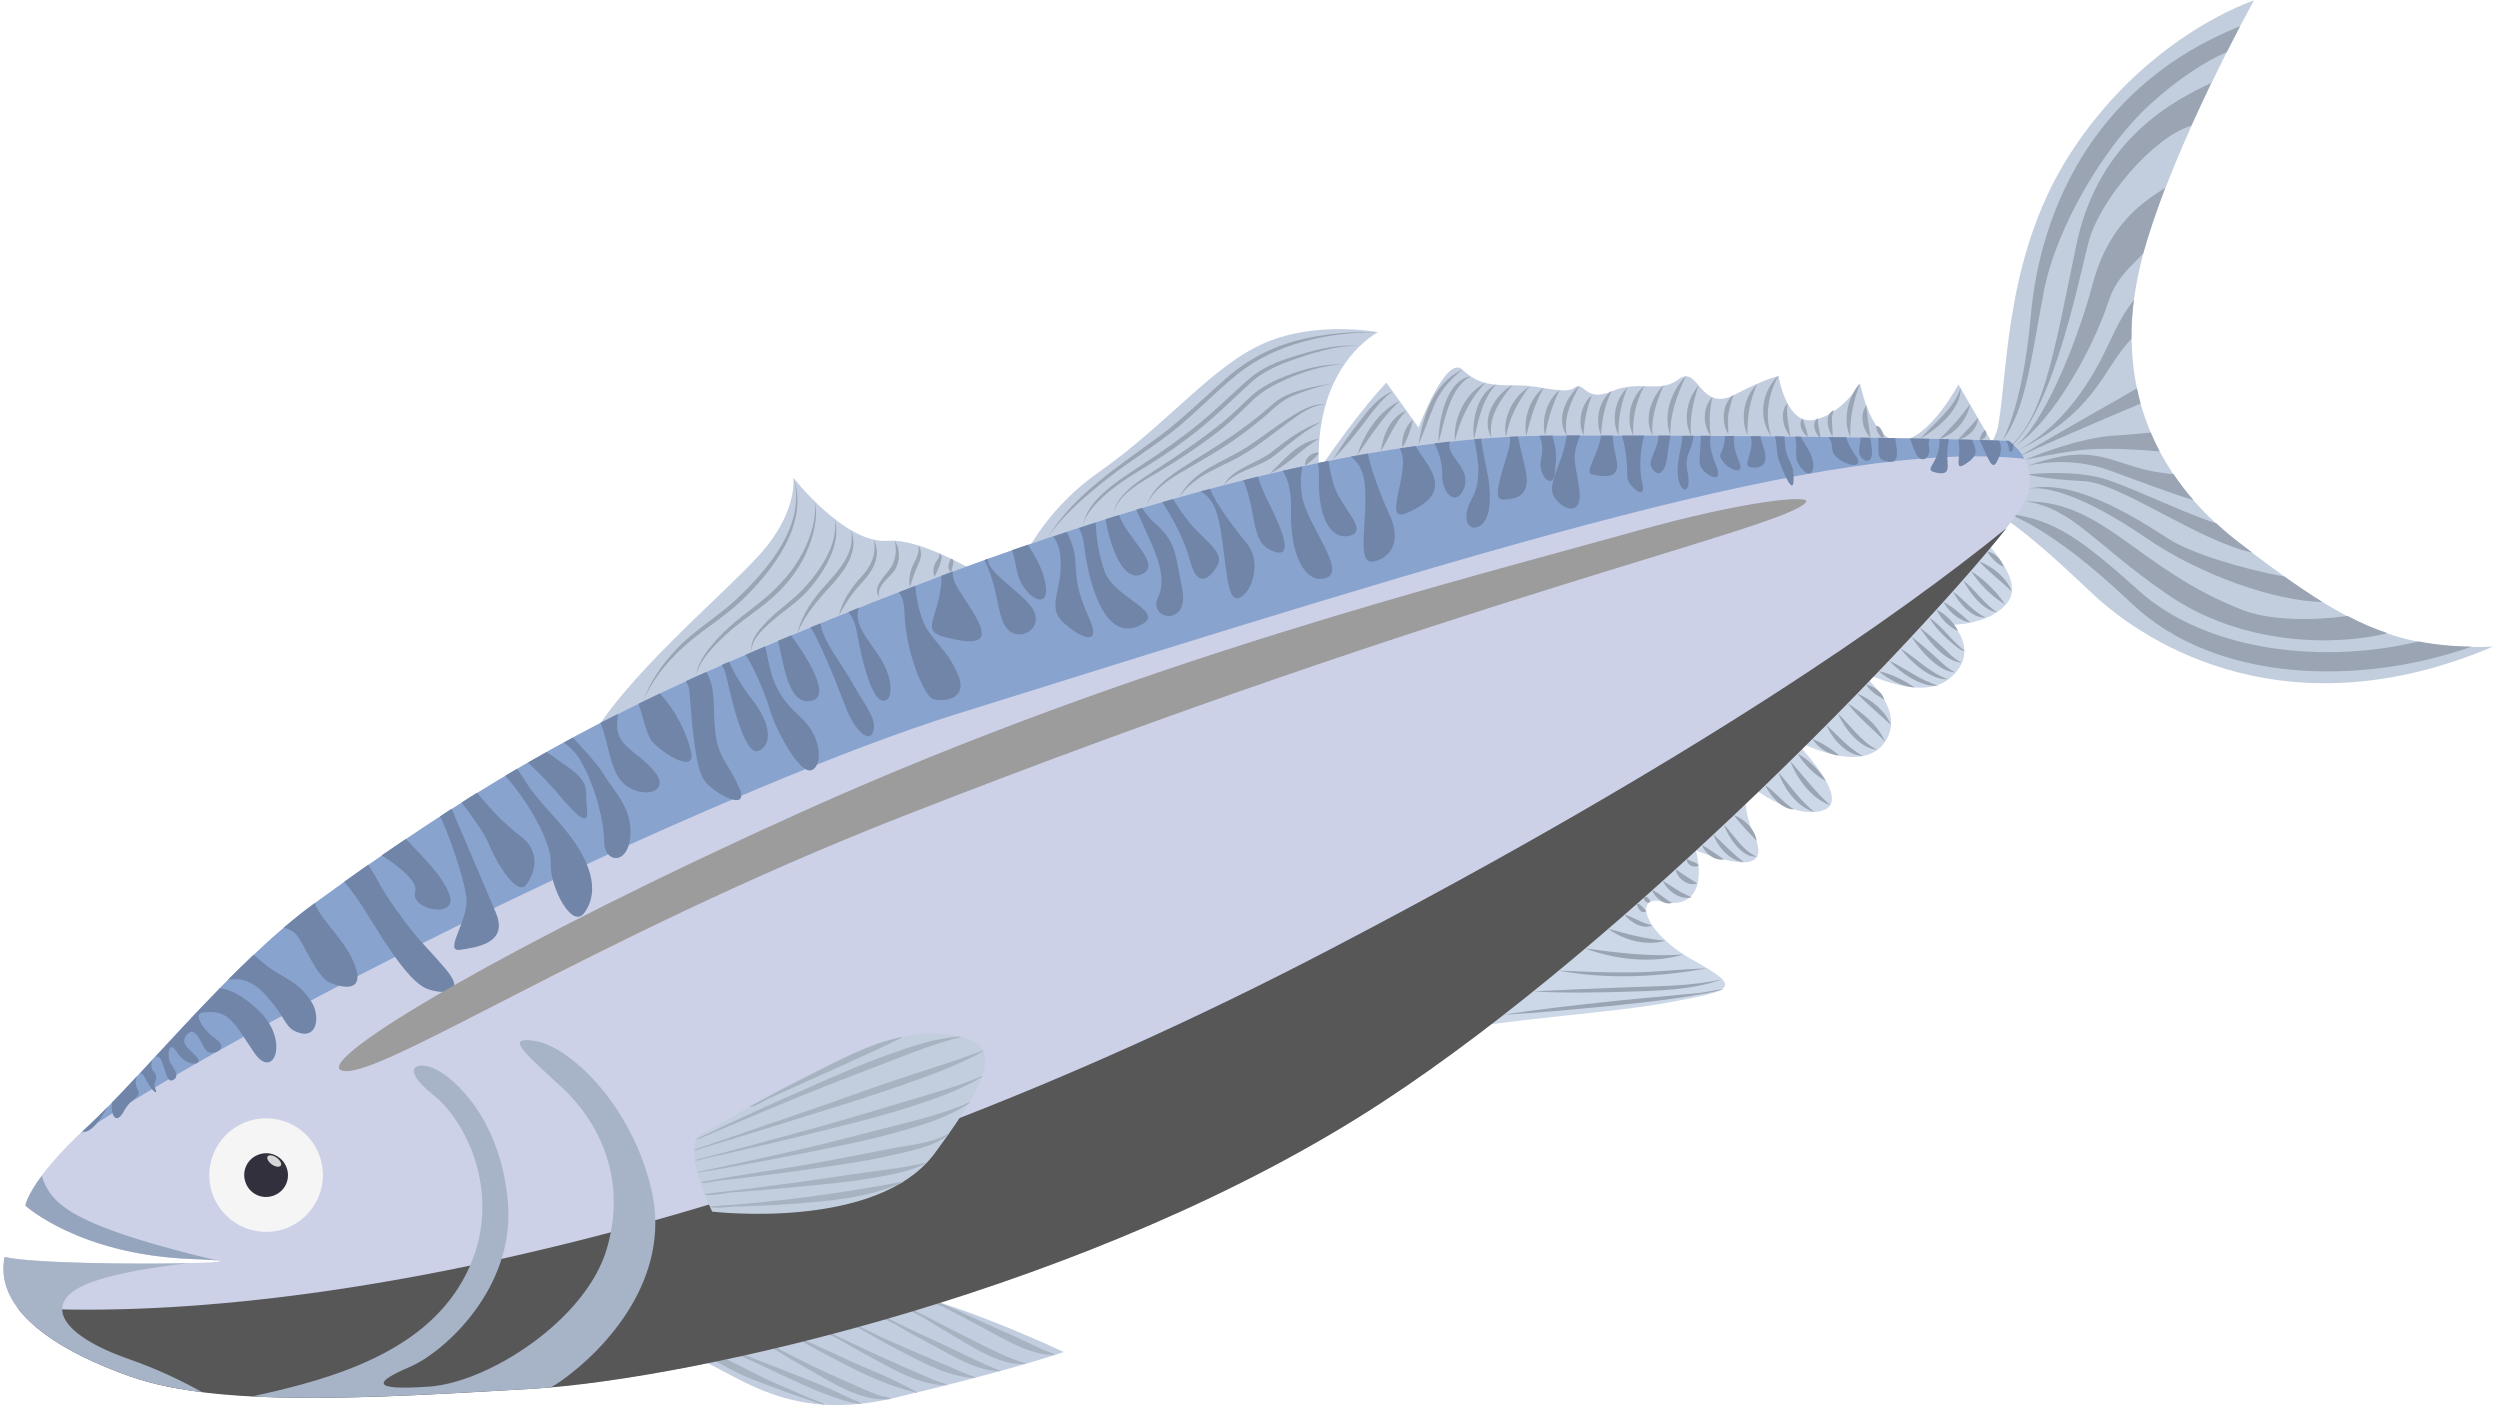 <svg width="125" height="71" viewBox="0 0 125 71" fill="none" xmlns="http://www.w3.org/2000/svg">
<path d="M96.94 24.76C92.97 25.46 99.41 24.26 99.92 21.23C100.43 18.2 100.28 12.47 103.72 7.36C107.54 1.68 112.7 0.02 112.7 0.02C112.7 0.02 108.67 7.26 107.18 12.63C105.49 18.74 107.47 23.72 111.98 27.16C116.87 30.89 119.52 32.55 124.65 32.33C114.59 36.61 107.51 32.41 104.6 29.66C101.68 26.9 98.91 24.41 96.94 24.76Z" fill="#C2CEDE"/>
<path d="M105.55 18.29C105.94 17.68 106.28 17.25 106.57 16.94C106.56 16.31 106.6 15.67 106.69 15.01C106 15.83 105.51 17.1 105 18.07C104.35 19.29 102.94 21.59 100.54 22.68C103.48 21.34 104.54 19.87 105.55 18.29Z" fill="#9AA4B3"/>
<path d="M104.42 22.47C105.61 22.39 106.98 22.49 107.98 22.57C107.82 22.26 107.67 21.95 107.54 21.63C107 21.67 106.39 21.75 105.83 21.77C103.91 21.85 101.25 22.99 101.25 22.99C101.25 22.99 103.35 22.54 104.42 22.47Z" fill="#9AA4B3"/>
<path d="M107.03 20.18C106.96 19.93 106.9 19.67 106.85 19.41C105.86 20.01 104.05 20.98 100.82 22.9C101.5 22.53 105.63 20.76 107.03 20.18Z" fill="#9AA4B3"/>
<path d="M123.59 32.33C122.63 32.32 121.75 32.23 120.92 32.07C116.39 33.19 110.4 32.67 106.89 29.49C103.57 26.49 102.47 25.97 100.16 25.63C100.16 25.63 102.2 26.01 106.57 30.16C110.82 34.21 118.1 34.27 123.59 32.33Z" fill="#9AA4B3"/>
<path d="M102.19 14.58C102.8 11.4 105.2 7.32 107.48 5.24C108.95 3.89 110.35 3.03 111.34 2.6C111.59 2.11 111.81 1.67 112.01 1.3C111.8 1.39 111.57 1.49 111.32 1.6C104.56 4.62 101.99 10.65 101.54 15.79C101.13 20.41 100.11 22.03 100.11 22.03C101.29 20.57 101.58 17.76 102.19 14.58Z" fill="#9AA4B3"/>
<path d="M104.63 14.21C103.77 17.45 102.05 21.36 100.77 22.29C102.63 21.09 104.66 17.42 105.43 15.06C105.85 13.79 106.66 13.26 107.16 12.66C107.16 12.65 107.16 12.64 107.17 12.63C107.46 11.6 107.84 10.5 108.26 9.39C107.25 10.04 105.45 11.13 104.63 14.21Z" fill="#9AA4B3"/>
<path d="M107.34 26.92C110.04 28.77 113.78 30.06 116.12 30.1C115.51 29.72 114.88 29.3 114.22 28.83C112.19 28.46 109.57 27.68 108.44 26.95C106.63 25.78 103.54 23.84 101.29 24.47C102.14 24.22 104.12 24.71 107.34 26.92Z" fill="#9AA4B3"/>
<path d="M108.37 29.72C112.13 32.31 116.78 32.3 119.38 31.66C118.7 31.43 118.04 31.15 117.38 30.8C115.62 31.04 113.48 31.03 112.13 30.5C106.86 28.45 105.24 25.04 101.27 25.07C103.61 25.39 104.66 27.16 108.37 29.72Z" fill="#9AA4B3"/>
<path d="M104.21 24.06C106.03 24.16 109.91 27.04 112.61 27.63C112.4 27.47 112.19 27.31 111.97 27.14C111.56 26.83 111.18 26.5 110.82 26.17C108.93 25.56 106.18 24.16 104.95 23.87C103.36 23.49 101.39 23.72 101.39 23.72C101.39 23.72 102 23.94 104.21 24.06Z" fill="#9AA4B3"/>
<path d="M103.81 12.28C102.64 17.93 102.14 21.19 100.16 22.6C102.46 21.29 103.85 14.4 104.41 12.17C104.95 10.01 107.69 6.83 109.56 6.29C109.9 5.54 110.24 4.82 110.56 4.15C108.81 4.97 104.92 6.89 103.81 12.28Z" fill="#9AA4B3"/>
<path d="M105.5 23.53C106.5 23.89 108.4 24.62 109.67 25.01C109.31 24.59 108.98 24.16 108.68 23.71C108.11 23.66 107.43 23.56 106.73 23.34C104.95 22.78 104.1 22.33 101.38 23.29C102.43 23.05 103.93 22.96 105.5 23.53Z" fill="#9AA4B3"/>
<path d="M29.35 37.25C31.17 33.86 36.14 29.79 38.02 27.69C39.9 25.58 39.67 23.89 39.67 23.89C39.67 23.89 42.25 27.2 44.37 27.04C46.49 26.87 50.43 29.61 50.43 29.61C50.43 29.61 51.39 26.1 54.91 23.63C58.43 21.16 60.63 18.26 63.25 17.14C65.88 16.02 68.9 16.61 68.9 16.61C68.9 16.61 65.67 18.23 65.95 23.5C67.95 20.53 69.32 19.13 69.32 19.13L70.93 21.38C70.93 21.38 72.3 17.69 73.13 18.49C73.96 19.29 74.77 19.26 75.91 19.27C77.05 19.27 78.24 19.75 78.73 19.38C79.22 19.01 79.22 20.15 80.6 19.56C81.98 18.97 82.95 19.7 83.94 18.96C84.93 18.21 84.98 20.64 86.72 19.74C88.46 18.84 88.93 18.81 88.93 18.81C88.93 18.81 89.31 21.25 90.68 21C92.04 20.75 93.01 19.19 93.01 19.19C93.01 19.19 93.56 22.11 95.01 22.04C96.46 21.97 97.92 19.22 97.92 19.22L100.35 23.41C100.35 23.41 53.75 31.31 52.78 31.72C51.81 32.1 29.35 37.25 29.35 37.25Z" fill="#C2CEE0"/>
<path d="M33.54 67.46C36.29 67.97 38.62 71.34 44.7 69.9C50.78 68.46 53.19 67.6 53.19 67.6C53.19 67.6 46.45 64.42 43.49 64.38C40.54 64.32 33.54 67.46 33.54 67.46Z" fill="#C2CEE0"/>
<path d="M41.21 70.25C40.2 69.93 39.21 69.58 38.22 69.2C37.51 68.93 36.82 68.66 36.17 68.27C35.89 68.1 35.1 67.78 34.96 67.49C36.23 67.77 37.39 68.55 38.57 69.07C39.22 69.36 39.87 69.64 40.52 69.92C40.68 69.99 41.16 70.11 41.21 70.25Z" fill="#A8B3C2"/>
<path d="M36.1 67.29C37.16 67.71 38.22 68.13 39.28 68.55C40.06 68.86 40.85 69.15 41.62 69.5C41.94 69.64 42.25 69.79 42.56 69.94C42.68 70 43.03 70.1 43.06 70.2C42.43 70.15 41.8 69.9 41.21 69.68C40.41 69.38 39.63 68.99 38.85 68.64C38.16 68.32 37.48 68 36.8 67.68C36.68 67.6 36.12 67.42 36.1 67.29Z" fill="#A8B3C2"/>
<path d="M37.77 66.82C38.74 67.35 39.73 67.86 40.73 68.35C41.48 68.71 42.25 69.04 43.01 69.38C43.34 69.53 43.68 69.67 44.02 69.79C44.15 69.83 44.5 69.85 44.56 69.95C43.13 70.14 41.58 69.12 40.39 68.45C39.75 68.09 39.11 67.71 38.49 67.32C38.34 67.22 37.8 66.99 37.77 66.82Z" fill="#A8B3C2"/>
<path d="M39.09 66.48C40.11 66.95 41.14 67.42 42.16 67.89C43.39 68.46 44.68 68.93 45.85 69.61C45.85 69.62 45.84 69.63 45.84 69.64C44.43 69.31 43.17 68.71 41.89 68.04C41.21 67.69 40.54 67.32 39.87 66.95C39.74 66.88 39.1 66.62 39.09 66.48Z" fill="#A8B3C2"/>
<path d="M40.84 66.32C41.9 66.82 42.94 67.33 44.01 67.82C44.69 68.13 45.37 68.42 46.05 68.72C46.35 68.85 46.66 68.99 46.97 69.1C47.09 69.14 47.31 69.17 47.36 69.26C46.03 69.27 44.79 68.54 43.66 67.93C43.03 67.59 42.41 67.24 41.8 66.89C41.6 66.79 40.88 66.52 40.84 66.32Z" fill="#A8B3C2"/>
<path d="M42.33 65.96C43.33 66.54 44.39 67.01 45.45 67.47C46.13 67.77 46.81 68.04 47.49 68.34C47.79 68.47 48.09 68.61 48.4 68.73C48.51 68.77 48.73 68.82 48.78 68.9C47.47 68.86 46.25 68.19 45.11 67.6C44.48 67.28 43.86 66.94 43.26 66.58C43.07 66.46 42.35 66.16 42.33 65.96Z" fill="#A8B3C2"/>
<path d="M43.92 65.65C44.85 66.17 45.83 66.62 46.8 67.06C47.87 67.54 48.92 68.11 50.01 68.53C50.01 68.54 50.01 68.55 50.01 68.56C48.84 68.56 47.61 67.78 46.61 67.25C46.02 66.94 45.43 66.62 44.85 66.27C44.67 66.17 43.96 65.85 43.92 65.65Z" fill="#A8B3C2"/>
<path d="M45.19 65.26C46.19 65.74 47.15 66.27 48.14 66.76C49.15 67.26 50.2 67.85 51.29 68.17C51.29 68.18 51.29 68.19 51.29 68.2C50.07 68.28 48.88 67.5 47.87 66.91C47.29 66.57 46.71 66.22 46.14 65.87C45.96 65.76 45.24 65.45 45.19 65.26Z" fill="#A8B3C2"/>
<path d="M46.15 64.85C47.25 65.18 48.28 65.73 49.32 66.19C49.98 66.49 50.65 66.77 51.31 67.09C51.63 67.24 51.94 67.4 52.26 67.53C52.41 67.6 52.66 67.65 52.75 67.75C51.46 67.77 50.16 66.92 49.06 66.34C48.43 66.01 47.8 65.67 47.16 65.34C46.95 65.25 46.21 65.04 46.15 64.85Z" fill="#A8B3C2"/>
<path d="M72.72 51.55C74.85 50.99 80.76 50.65 83.62 50.09C86.48 49.53 87.27 49.45 84.71 48.04C82.15 46.63 81.66 44.72 83.12 45.08C84.58 45.44 85.26 44.42 84.8 42.53C87.92 43.69 88.28 42.98 87.68 41.69C87.08 40.39 87.29 39.13 87.29 39.13C87.29 39.13 89.57 41.03 91.15 40.52C92.73 40.01 89.62 36.93 89.62 36.93C89.62 36.93 93.07 38.89 94.26 37.08C95.45 35.27 92.67 33.35 92.67 33.35C92.67 33.35 95.92 35.23 97.48 33.92C99.04 32.61 97.65 31.24 97.65 31.24C97.65 31.24 99.6 31.23 100.42 30.06C101.23 28.9 99.07 26.88 99.07 26.88L93.22 31.16L72.72 51.55Z" fill="#CCD7E8"/>
<path d="M15.73 45.16C23.13 39.78 28.93 36.28 37.78 32.52C46.63 28.76 64.09 21.82 77.62 21.78C91.15 21.74 100.42 22.04 100.42 22.04C100.42 22.04 101.98 23.01 101.32 24.92C100.66 26.83 83.41 45.76 69.1 55.11C54.79 64.46 34.62 68.96 26.6 69.43C18.58 69.9 10.94 70.37 6.53 68.82C2.12 67.27 -0.25 65.17 0.23 62.84C2.42 63.38 15.22 63.16 9.58 62.95C3.94 62.74 1.26 60.28 1.26 60.28C1.26 60.28 1.4 59.08 4.33 56.36C7.27 53.66 11.56 48.19 15.73 45.16Z" fill="#CCD1E8"/>
<path d="M66.46 47.49C40.27 61.16 15.74 66.3 0.87 65.38C1.84 66.69 3.79 67.86 6.53 68.83C10.94 70.38 18.58 69.91 26.6 69.44C34.62 68.97 54.79 64.47 69.1 55.12C81.61 46.95 96.36 31.46 100.32 26.41C95.06 30.69 84.86 37.89 66.46 47.49Z" fill="#575757"/>
<path d="M15.92 57.64C16.53 59.08 15.86 60.75 14.42 61.37C12.98 61.98 11.31 61.31 10.69 59.87C10.08 58.43 10.75 56.76 12.19 56.14C13.64 55.53 15.31 56.2 15.92 57.64Z" fill="#F5F5F5"/>
<path d="M14.31 58.33C14.55 58.89 14.29 59.53 13.73 59.76C13.17 60 12.53 59.74 12.3 59.18C12.06 58.62 12.32 57.98 12.88 57.75C13.43 57.51 14.08 57.77 14.31 58.33Z" fill="#32303D"/>
<path d="M32.58 59.52C31.56 55.12 28.43 52.35 26.82 52.06C25.21 51.78 26.14 52.58 28.02 54.3C29.9 56.02 31.39 58.87 30.34 62.44C29.29 66.01 24.43 69.12 21.46 69.33C18.49 69.54 18.72 69.1 20.48 68.35C22.24 67.6 25.72 64.41 25.4 60.2C25.08 55.99 22.73 53.93 21.8 53.47C20.87 53.01 19.91 53.35 21.68 54.76C23.44 56.17 25.33 60.18 23.12 64.05C21.14 67.53 16.92 68.9 12.6 69.82C16.64 70.03 21.55 69.73 26.61 69.44C26.91 69.42 27.23 69.4 27.55 69.37C27.72 69.27 27.89 69.16 28.05 69.05C30.27 67.48 33.59 63.93 32.58 59.52Z" fill="#A7B4C7"/>
<path d="M6.46 67.96C2.93 66.73 2.14 65.12 4.32 64.21C5.7 63.64 7.95 63.32 9.43 63.16C6.77 63.22 1.56 63.17 0.23 62.85C-0.25 65.18 2.11 67.27 6.53 68.83C7.56 69.19 8.77 69.44 10.11 69.61C9.09 69.04 7.84 68.44 6.46 67.96Z" fill="#A7B4C7"/>
<path d="M9.59 62.95C10.3 62.98 10.72 63 10.9 63.03C10.9 63.03 6.87 62.13 4.61 61.13C3.15 60.48 2.41 59.86 2.09 58.79C1.33 59.81 1.27 60.28 1.27 60.28C1.27 60.28 3.95 62.74 9.59 62.95Z" fill="#95A5BD"/>
<path d="M47.74 35.73C74.42 27.39 91.67 21.92 101.22 22.94C100.91 22.35 100.43 22.04 100.43 22.04C100.43 22.04 91.16 21.74 77.63 21.78C64.1 21.82 46.64 28.75 37.79 32.52C28.94 36.28 23.13 39.78 15.74 45.16C11.57 48.2 7.27 53.66 4.35 56.37C4.23 56.48 4.12 56.59 4.01 56.7C14.49 49.79 37.06 39.07 47.74 35.73Z" fill="#89A3CF"/>
<path d="M70.15 23.15C70.09 24.6 69.24 26.18 70.46 25.6C71.68 25.02 72.21 24.39 71.29 23.08C71.11 22.82 70.93 22.56 70.78 22.3C70.51 22.34 70.25 22.38 69.98 22.42C70.09 22.6 70.16 22.83 70.15 23.15Z" fill="#7085A8"/>
<path d="M93.59 22.43C93.57 22.26 93.55 22.08 93.52 21.89C93.36 21.89 93.2 21.88 93.03 21.88C93.03 22.17 92.89 22.52 92.99 22.75C93.16 23.13 93.69 23.25 93.59 22.43Z" fill="#7085A8"/>
<path d="M94.8 22.19C94.78 22.09 94.77 22 94.76 21.91C94.49 21.9 94.2 21.9 93.91 21.89C93.96 22.49 93.81 22.92 94.22 23.04C94.79 23.21 94.94 22.99 94.8 22.19Z" fill="#7085A8"/>
<path d="M67.55 22.83C67.96 23.2 68.25 23.54 68.27 24.76C68.29 26.58 67.86 28.25 68.7 28.07C69.54 27.89 70.1 27.04 69.47 25.72C69.01 24.74 68.54 23.42 68.39 22.68C68.11 22.72 67.83 22.78 67.55 22.83Z" fill="#7085A8"/>
<path d="M96.45 22.31C96.42 22.17 96.44 22.04 96.48 21.94C96.17 21.93 95.84 21.93 95.5 21.92C95.57 22.1 95.62 22.28 95.76 22.61C96.03 23.26 96.58 22.92 96.45 22.31Z" fill="#7085A8"/>
<path d="M96.85 23.64C97.59 23.79 97.34 23.26 97.36 22.61C97.37 22.4 97.4 22.16 97.45 21.96C97.3 21.96 97.13 21.95 96.97 21.95C96.98 22.04 96.98 22.15 96.96 22.29C96.84 23.32 96.11 23.49 96.85 23.64Z" fill="#7085A8"/>
<path d="M77.05 22.96C76.87 23.77 77.66 24.58 77.75 23.6C77.84 22.62 77.83 22.62 77.62 21.78C77.41 21.78 77.19 21.79 76.97 21.79C77.13 22.14 77.15 22.54 77.05 22.96Z" fill="#7085A8"/>
<path d="M75.18 24.98C75.74 24.95 76.53 24.86 76.3 23.61C76.19 23.04 76 22.36 75.9 21.82C75.77 21.83 75.63 21.83 75.5 21.84C75.52 22.03 75.5 22.26 75.41 22.56C74.97 24.01 74.62 25.02 75.18 24.98Z" fill="#7085A8"/>
<path d="M60.03 24.57C60.48 24.84 60.79 25.22 60.98 26.21C61.33 28 61.29 30.12 61.94 29.9C62.58 29.69 63.1 28.12 62.37 27.21C61.7 26.38 60.76 25.17 60.51 24.44C60.35 24.48 60.19 24.52 60.03 24.57Z" fill="#7085A8"/>
<path d="M73.95 26.32C74.49 26.05 74.58 25.03 74.43 23.99C74.33 23.35 74.11 22.52 74.06 21.93C73.94 21.94 73.82 21.95 73.71 21.96C73.95 23.14 74.07 24.08 73.58 24.96C73.05 25.93 73.41 26.59 73.95 26.32Z" fill="#7085A8"/>
<path d="M62.17 24.01C62.92 25.87 62.48 27.16 63.71 27.58C64.94 28.01 63.68 25.65 63.25 24.75C63.13 24.49 63 24.16 62.9 23.83C62.65 23.89 62.41 23.95 62.17 24.01Z" fill="#7085A8"/>
<path d="M73.21 24.39C73.57 23.42 72.34 22.82 72.47 22.16C72.47 22.14 72.48 22.11 72.49 22.08C72.24 22.11 71.98 22.14 71.72 22.17C71.98 22.66 72.11 23.19 72.11 23.71C72.09 24.74 72.85 25.36 73.21 24.39Z" fill="#7085A8"/>
<path d="M67.51 26.78C68.48 26.52 66.99 25.36 66.66 24.15C66.56 23.8 66.48 23.4 66.42 23.04C66.25 23.08 66.07 23.11 65.9 23.15C65.94 23.38 65.96 23.67 65.95 24.07C65.92 25.88 66.55 27.04 67.51 26.78Z" fill="#7085A8"/>
<path d="M85.83 23.35C85.52 22.54 85.45 22.15 85.53 21.79C85.37 21.79 85.2 21.79 85.03 21.79C85.06 22.33 84.93 22.93 85 23.25C85.12 23.69 86.21 24.33 85.83 23.35Z" fill="#7085A8"/>
<path d="M90.05 23.39C90.58 24.06 90.84 23.42 90.54 22.73C90.4 22.41 90.17 22.08 90.03 21.83C89.94 21.83 89.85 21.83 89.76 21.83C89.93 22.58 89.61 22.83 90.05 23.39Z" fill="#7085A8"/>
<path d="M87.68 23.38C88.3 23.4 88.4 22.95 88.14 22.25C88.09 22.11 88.05 21.96 88.03 21.81C87.86 21.81 87.69 21.81 87.53 21.81C87.56 21.91 87.58 22.03 87.58 22.16C87.54 22.95 87.06 23.36 87.68 23.38Z" fill="#7085A8"/>
<path d="M89.22 21.82C89.06 21.82 88.91 21.82 88.75 21.81C88.85 22.23 88.82 22.64 88.94 23C89.13 23.53 89.68 24.89 89.68 23.95C89.68 23.01 89.38 23.18 89.26 22.33C89.25 22.18 89.23 22 89.22 21.82Z" fill="#7085A8"/>
<path d="M99.83 23.11C100.06 22.69 100.12 22.4 99.96 22.03C99.72 22.02 99.39 22.01 98.98 22C99.41 22.9 99.59 23.55 99.83 23.11Z" fill="#7085A8"/>
<path d="M77.77 24.94C78.3 25.61 79.12 25.71 78.97 24.51C78.83 23.31 78.56 23.01 78.89 22.09C78.93 21.99 78.97 21.88 79.01 21.77C78.79 21.77 78.56 21.77 78.33 21.77C78.33 21.82 78.32 21.87 78.31 21.92C78.12 23.28 77.24 24.27 77.77 24.94Z" fill="#7085A8"/>
<path d="M42.42 30.6C42.6 30.81 42.76 31.15 42.85 31.65C43.15 33.37 43.63 34.93 44.11 35.03C44.58 35.13 44.71 34.28 44.22 33.27C43.74 32.28 42.6 31.34 42.94 30.39C42.76 30.46 42.59 30.53 42.42 30.6Z" fill="#7085A8"/>
<path d="M98.29 23.19C98.96 22.75 98.82 22.49 98.6 21.99C98.39 21.98 98.16 21.98 97.92 21.97C98.1 22.86 97.64 23.62 98.29 23.19Z" fill="#7085A8"/>
<path d="M91.42 21.85C91.54 22 91.61 22.2 91.61 22.44C91.62 23.13 93.45 23.7 92.75 22.73C92.5 22.38 92.36 22.09 92.31 21.86C92.02 21.86 91.72 21.86 91.42 21.85Z" fill="#7085A8"/>
<path d="M80.81 22.92C80.71 22.51 80.66 22.1 80.64 21.78C80.44 21.78 80.25 21.78 80.05 21.78C79.92 22.71 79.2 23.65 79.59 23.72C80.07 23.81 81.09 24.06 80.81 22.92Z" fill="#7085A8"/>
<path d="M60.9 28.21C61.2 27.58 60.13 26.94 59.5 26.16C59.27 25.88 58.93 25.4 58.65 24.95C58.47 25 58.29 25.06 58.11 25.11C58.66 25.92 59.26 27.09 59.51 28.06C59.89 29.54 60.59 28.83 60.9 28.21Z" fill="#7085A8"/>
<path d="M86.94 23.04C86.72 22.55 86.67 22.12 86.7 21.8C86.55 21.8 86.4 21.8 86.25 21.8C86.2 22.79 85.8 22.63 86.16 23.09C86.52 23.54 87.28 23.79 86.94 23.04Z" fill="#7085A8"/>
<path d="M84.43 24.09C84.43 23.42 84.15 23.33 84.51 22.45C84.6 22.23 84.65 22 84.68 21.79C84.5 21.79 84.31 21.79 84.12 21.79C84.11 22.27 83.88 22.85 83.88 23.57C83.89 24.54 84.43 24.76 84.43 24.09Z" fill="#7085A8"/>
<path d="M83.38 22.72C83.42 22.36 83.47 22.04 83.52 21.78C83.32 21.78 83.12 21.78 82.92 21.78C82.94 22.38 82.38 23.02 82.56 23.34C82.77 23.75 83.23 23.96 83.38 22.72Z" fill="#7085A8"/>
<path d="M82.1 24.08C81.94 23.43 82.02 22.41 82.21 21.78C81.84 21.78 81.47 21.78 81.1 21.78C81.36 22.63 81.36 23.62 81.37 23.91C81.38 24.22 82.38 25.22 82.1 24.08Z" fill="#7085A8"/>
<path d="M65.12 23.32C64.79 23.39 64.46 23.46 64.13 23.54C64.4 23.95 64.58 24.54 64.55 25.53C64.49 27.61 65.21 29.24 66.29 28.9C67.37 28.56 65.37 26.29 65.1 24.81C65 24.2 65.04 23.7 65.12 23.32Z" fill="#7085A8"/>
<path d="M29.35 40.5C29.24 39.52 29.55 39.19 28.45 38.39C28.06 38.11 27.67 37.84 27.33 37.6C27.02 37.78 26.71 37.95 26.4 38.13C26.89 38.58 27.42 39.13 27.81 39.58C28.64 40.57 29.46 41.48 29.35 40.5Z" fill="#7085A8"/>
<path d="M34.55 37.56C34.31 36.58 33.75 35.47 32.99 34.67C32.63 34.84 32.28 35.01 31.92 35.19C32.16 35.83 32.3 36.67 32.59 37.05C33.02 37.6 34.85 38.78 34.55 37.56Z" fill="#7085A8"/>
<path d="M13.28 49.75C14.42 51.02 14.2 51.44 15.03 51.66C15.86 51.88 16.02 50.78 15.56 50.07C14.86 49 14.17 48.94 13.32 48.27C13.11 48.1 12.89 47.92 12.68 47.74C12.25 48.15 11.82 48.57 11.4 48.99C11.93 48.89 12.61 48.99 13.28 49.75Z" fill="#7085A8"/>
<path d="M22 40.82C22.22 41.16 23.21 43.79 23.32 44.91C23.43 46.03 22.15 47.62 23.01 47.49C23.87 47.36 25.44 47.15 24.79 45.63C24.14 44.11 23.17 41.8 22.87 41.12C22.8 40.95 22.69 40.71 22.58 40.44C22.39 40.57 22.2 40.69 22 40.82Z" fill="#7085A8"/>
<path d="M7.26 53.91C7.56 54.54 7.95 54.85 7.75 54.39C7.64 54.13 7.97 53.89 7.7 53.6C7.33 53.19 7.82 52.48 8.07 53.03C8.31 53.56 8.34 54.27 8.73 53.95C8.94 53.78 8.73 53.46 8.53 53.16C8.34 52.86 8.4 51.89 8.86 52.63C9.32 53.37 10.24 53.29 9.83 52.84C9.41 52.4 8.97 52.15 9.36 51.72C9.85 51.19 10.09 52.45 10.41 52.6C10.73 52.75 11.46 52.42 10.79 51.95C10.12 51.48 9.69 50.7 10.09 50.64C11.45 50.41 11.7 51.16 12.73 52.66C13.69 54.05 14.52 52 12.9 50.49C12.06 49.7 11.42 49.46 11 49.41C9.58 50.86 8.22 52.35 6.98 53.69C7.05 53.64 7.15 53.69 7.26 53.91Z" fill="#7085A8"/>
<path d="M19.11 46.9C19.8 47.96 20.64 49.15 21.33 49.43C22.02 49.71 23.41 49.78 22.29 48.46C21.17 47.14 21.03 47.19 19.82 45.5C18.91 44.23 18.85 43.86 18.41 43.24C18.01 43.52 17.61 43.8 17.21 44.09C17.93 44.91 18.64 46.18 19.11 46.9Z" fill="#7085A8"/>
<path d="M22.46 44.69C22.04 43.64 20.86 42.57 20.29 41.95C19.89 42.22 19.49 42.49 19.08 42.77C19.97 43.32 20.91 44.1 20.76 44.56C20.46 45.51 22.97 45.98 22.46 44.69Z" fill="#7085A8"/>
<path d="M55.27 25.96C55.28 25.99 55.28 26.02 55.29 26.06C55.65 27.92 56.37 29.18 57.19 28.66C58.01 28.14 56.42 27 55.95 25.75C55.72 25.82 55.5 25.89 55.27 25.96Z" fill="#7085A8"/>
<path d="M24.43 42.17C24.85 43.22 25.86 44.81 26.3 44.25C26.74 43.69 27.05 42.62 26.1 41.87C25.15 41.12 24.8 40.75 23.85 39.64C23.59 39.8 23.33 39.96 23.08 40.13C23.64 40.86 24.23 41.68 24.43 42.17Z" fill="#7085A8"/>
<path d="M59.11 29.44C58.72 27.52 58.82 27.13 57.7 26.12C57.44 25.88 57.24 25.63 57.11 25.39C57.01 25.42 56.91 25.45 56.81 25.48C56.85 25.55 56.88 25.63 56.92 25.72C57.49 27.07 58.47 28.68 57.91 29.84C57.35 31.01 59.5 31.36 59.11 29.44Z" fill="#7085A8"/>
<path d="M100.67 22.23C100.53 22.11 100.43 22.04 100.43 22.04C100.43 22.04 100.38 22.04 100.29 22.04C100.37 22.15 100.44 22.28 100.44 22.41C100.46 22.73 100.7 22.6 100.67 22.23Z" fill="#7085A8"/>
<path d="M4.14 56.55C4.19 56.63 4.34 56.61 4.59 56.42C4.9 56.18 5.19 55.66 5.38 55.35C5.02 55.72 4.67 56.06 4.34 56.37C4.27 56.43 4.21 56.49 4.14 56.55Z" fill="#7085A8"/>
<path d="M5.59 55.2C5.55 55.78 5.81 56.27 6.2 55.55C6.62 54.77 7.16 54.94 6.84 54.38C6.75 54.23 6.78 53.95 6.87 53.79C6.43 54.27 6 54.72 5.59 55.14C5.59 55.15 5.59 55.17 5.59 55.2Z" fill="#7085A8"/>
<path d="M15.73 45.16C15.22 45.53 14.7 45.95 14.19 46.38C14.45 46.46 14.66 46.56 14.78 46.69C15.24 47.2 15.81 48.86 16.53 49.15C17.26 49.44 18.22 49.55 17.75 48.27C17.27 46.99 16.11 46.1 15.73 45.16Z" fill="#7085A8"/>
<path d="M47.9 33.73C47.35 32.43 46.57 32.03 46.17 31.1C45.91 30.48 45.81 29.82 45.77 29.29C45.49 29.4 45.22 29.5 44.94 29.61C45.1 29.81 45.21 30.12 45.22 30.59C45.27 32.58 46.19 34.77 46.64 34.95C47.08 35.11 48.45 35.02 47.9 33.73Z" fill="#7085A8"/>
<path d="M40.52 31.37C40.6 31.48 40.67 31.6 40.75 31.75C41.56 33.36 42.03 34.76 42.38 35.59C42.73 36.42 43.44 37.22 43.66 36.58C43.88 35.94 43.2 35.21 42.64 34.18C42.16 33.3 41.09 31.98 41.03 31.17C40.86 31.23 40.69 31.3 40.52 31.37Z" fill="#7085A8"/>
<path d="M47.06 28.79C47.08 28.94 47.08 29.1 47.05 29.3C46.84 31.1 45.97 31.56 47.38 31.89C48.79 32.23 49.52 32.16 48.81 30.88C48.19 29.75 47.58 29.22 47.64 28.57C47.45 28.65 47.25 28.72 47.06 28.79Z" fill="#7085A8"/>
<path d="M52.27 29.17C52.12 28.37 51.7 27.71 51.39 27.24C51.13 27.33 50.86 27.42 50.6 27.51C50.69 27.75 50.76 28.09 50.84 28.51C51.06 29.79 52.55 30.71 52.27 29.17Z" fill="#7085A8"/>
<path d="M50.45 31.53C51.13 32.11 52.36 31.28 51.49 30.24C50.77 29.39 49.4 28.64 49.39 27.94C49.33 27.96 49.28 27.98 49.22 28C50 29.56 49.81 30.98 50.45 31.53Z" fill="#7085A8"/>
<path d="M53.01 27.76C53.21 29.39 52.29 30.29 53.13 31.09C53.97 31.89 55.12 32.38 54.47 30.94C53.82 29.5 53.82 28.95 53.76 27.94C53.73 27.51 53.55 27.02 53.34 26.6C53.11 26.68 52.88 26.75 52.66 26.83C52.82 27.02 52.96 27.32 53.01 27.76Z" fill="#7085A8"/>
<path d="M56.85 31.33C58.59 30.65 55.74 29.98 55.23 28.57C54.91 27.69 54.81 26.72 54.78 26.13C54.5 26.22 54.22 26.31 53.94 26.4C54.07 26.62 54.16 26.9 54.21 27.26C54.38 28.82 55.11 32.01 56.85 31.33Z" fill="#7085A8"/>
<path d="M34.47 34.54C34.58 35.96 34.74 38.34 35.2 39C35.66 39.66 37.5 40.66 36.97 39.41C36.44 38.17 35.9 37.91 35.76 36.56C35.63 35.35 35.81 34.4 35.31 33.6C34.97 33.75 34.63 33.91 34.29 34.06C34.38 34.2 34.45 34.35 34.47 34.54Z" fill="#7085A8"/>
<path d="M40.44 35.06C41.76 34.97 40.23 32.68 39.55 31.77C39.33 31.86 39.11 31.95 38.9 32.04C39.22 33.39 39.43 35.13 40.44 35.06Z" fill="#7085A8"/>
<path d="M29.05 38.07C29.8 39.4 30.2 41.07 30.21 42.11C30.22 43.15 31.38 43.27 31.51 41.86C31.65 40.45 30.74 39.62 30.17 38.7C29.74 38.01 29.03 37.33 28.65 36.88C28.5 36.96 28.34 37.05 28.19 37.13C28.51 37.35 28.82 37.66 29.05 38.07Z" fill="#7085A8"/>
<path d="M29.21 45.65C29.83 44.81 29.71 43.71 28.95 42.45C28.19 41.19 26.92 40.13 26.3 39.11C26.16 38.87 26 38.65 25.85 38.44C25.65 38.56 25.45 38.67 25.26 38.79C26.44 40.1 27.6 42.17 27.54 43.18C27.48 44.31 28.59 46.49 29.21 45.65Z" fill="#7085A8"/>
<path d="M30.89 35.7C30.6 35.85 30.31 35.99 30.02 36.14C30.51 37.32 30.47 38.74 31.38 39.33C32.29 39.93 33.53 39.56 32.72 38.57C31.91 37.58 30.77 37.33 30.86 36.13C30.87 35.98 30.88 35.84 30.89 35.7Z" fill="#7085A8"/>
<path d="M40.51 38.52C41.09 38.45 41.25 36.96 39.97 35.8C38.68 34.65 38.56 33.72 38.32 32.6C38.3 32.51 38.28 32.42 38.26 32.32C38.1 32.39 37.95 32.45 37.79 32.52C37.62 32.59 37.45 32.67 37.28 32.74C37.83 33.6 38.3 34.84 38.5 35.51C38.79 36.49 39.92 38.59 40.51 38.52Z" fill="#7085A8"/>
<path d="M36.33 33.87C36.72 35.66 37.32 37.82 37.94 37.54C38.57 37.26 38.63 36.26 37.57 34.93C37.13 34.38 36.72 33.68 36.45 33.09C36.33 33.14 36.21 33.19 36.09 33.25C36.19 33.41 36.27 33.62 36.33 33.87Z" fill="#7085A8"/>
<path d="M40.16 40.56C56.88 33.03 73.02 29.01 81.71 26.58C87.49 24.96 90.53 24.76 90.31 25.09C89.47 26.37 73.38 29.75 45.12 40.82C29.35 47 18.57 54.22 17.05 53.51C15.82 52.93 25.57 47.13 40.16 40.56Z" fill="#9C9C9C"/>
<path d="M13.83 57.88C14.01 58.01 14.1 58.19 14.04 58.28C13.97 58.37 13.77 58.35 13.59 58.22C13.41 58.09 13.32 57.91 13.38 57.82C13.45 57.73 13.65 57.75 13.83 57.88Z" fill="#D6D6D6"/>
<path d="M35.08 56.7C37.81 55.24 43.54 51.47 46.89 51.68C50.24 51.89 49.9 53.38 46.74 57.66C43.85 61.57 35.61 60.58 35.61 60.58C35.61 60.58 33.98 57.3 35.08 56.7Z" fill="#C2CEDE"/>
<path d="M32.17 35.03C32.5 34.07 33.12 33.2 33.81 32.47C34.71 31.51 35.86 30.86 36.82 29.96C38.39 28.49 40.35 26.19 39.67 23.88C40.5 26.18 38.61 28.58 37.03 30.07C36.09 30.96 34.96 31.59 34.03 32.48C33.27 33.2 32.57 34.07 32.17 35.03Z" fill="#9AA4B3"/>
<path d="M34.8 33.78C34.89 33.05 35.47 32.37 35.95 31.85C36.65 31.1 37.48 30.55 38.26 29.9C39.04 29.24 39.71 28.47 40.17 27.56C40.53 26.84 40.86 25.88 40.72 25.05C40.93 25.8 40.69 26.7 40.42 27.39C40.05 28.33 39.43 29.15 38.68 29.83C37.92 30.52 37.02 31.05 36.27 31.76C35.7 32.29 34.98 32.99 34.8 33.78Z" fill="#9AA4B3"/>
<path d="M37.6 32.59C37.42 32 38.1 31.31 38.47 30.95C38.99 30.43 39.6 30.03 40.11 29.5C40.93 28.64 41.96 27.2 41.73 25.93C42.13 27.21 41.11 28.78 40.27 29.66C39.74 30.21 39.09 30.61 38.53 31.12C38.15 31.46 37.51 32.03 37.6 32.59Z" fill="#9AA4B3"/>
<path d="M39.88 31.64C40.08 30.74 40.66 29.93 41.27 29.26C41.97 28.48 42.77 27.64 42.55 26.51C42.98 27.56 42.21 28.56 41.54 29.3C40.89 29.99 40.25 30.74 39.88 31.64Z" fill="#9AA4B3"/>
<path d="M41.94 30.79C42.11 30.07 42.53 29.41 43.03 28.88C43.53 28.35 43.85 27.72 43.68 26.98C44.11 27.79 43.63 28.57 43.08 29.15C42.63 29.63 42.25 30.19 41.94 30.79Z" fill="#9AA4B3"/>
<path d="M43.98 29.88C43.59 29.41 44.19 28.85 44.45 28.51C44.78 28.08 44.86 27.55 44.73 27.02C45.03 27.46 45.01 28.09 44.72 28.53C44.46 28.91 43.77 29.33 43.98 29.88Z" fill="#9AA4B3"/>
<path d="M45.49 29.37C45.43 28.99 45.49 28.56 45.67 28.21C45.83 27.89 45.96 27.65 45.93 27.27C46.14 27.61 46.05 27.94 45.89 28.27C45.72 28.62 45.62 29 45.49 29.37Z" fill="#9AA4B3"/>
<path d="M46.73 28.84C46.65 28.65 46.66 28.44 46.72 28.25C46.78 28.08 47.02 27.86 46.97 27.67C47.29 27.8 46.81 28.63 46.73 28.84Z" fill="#9AA4B3"/>
<path d="M47.58 27.94C47.77 27.96 47.58 28.53 47.55 28.61C47.44 28.53 47.41 28.42 47.42 28.3C47.43 28.23 47.5 27.93 47.58 27.94Z" fill="#9AA4B3"/>
<path d="M52.36 26.91C53.66 24.75 55.91 23.33 57.89 21.87C59.1 20.98 60.16 19.92 61.29 18.93C62.43 17.92 63.76 17.25 65.25 16.93C66.43 16.67 67.68 16.56 68.89 16.61C66.44 16.61 63.81 17.15 61.87 18.71C60.7 19.65 59.68 20.77 58.48 21.69C57.32 22.58 56.07 23.33 54.95 24.27C54.02 25.03 53.04 25.89 52.36 26.91Z" fill="#9AA4B3"/>
<path d="M54.16 26.29C54.28 25.11 55.77 24.12 56.65 23.54C58 22.65 59.3 21.77 60.52 20.7C61.13 20.16 61.72 19.6 62.33 19.05C62.93 18.51 63.57 18.19 64.33 17.94C65.42 17.58 66.8 17.16 67.96 17.31C66.83 17.23 65.5 17.69 64.46 18.06C63.74 18.32 63.1 18.63 62.52 19.15C61.89 19.72 61.3 20.31 60.66 20.87C59.51 21.89 58.26 22.76 56.94 23.55C56.31 23.93 55.69 24.35 55.14 24.85C54.75 25.22 54.25 25.73 54.16 26.29Z" fill="#9AA4B3"/>
<path d="M55.69 25.79C55.66 24.8 57.04 23.98 57.74 23.52C58.92 22.75 60.07 21.97 61.16 21.09C61.67 20.68 62.11 20.21 62.6 19.77C63.08 19.34 63.67 19.05 64.26 18.81C65.18 18.45 66.2 18.17 67.19 18.23C66.22 18.24 65.22 18.57 64.34 18.95C63.75 19.21 63.15 19.53 62.68 19.97C62.18 20.44 61.71 20.93 61.17 21.37C60.14 22.2 59.02 22.94 57.89 23.62C57.18 24.03 55.7 24.81 55.69 25.79Z" fill="#9AA4B3"/>
<path d="M57.35 25.3C57.51 24.55 58.28 23.95 58.87 23.55C59.82 22.91 60.82 22.35 61.75 21.69C62.19 21.38 62.62 21.06 63.04 20.72C63.46 20.38 63.81 19.99 64.31 19.77C65.05 19.44 65.86 19.3 66.66 19.16C65.95 19.32 65.24 19.53 64.57 19.82C64.05 20.05 63.71 20.41 63.28 20.78C62.85 21.15 62.4 21.5 61.94 21.83C61.02 22.5 60.04 23.04 59.07 23.61C58.44 23.98 57.58 24.54 57.35 25.3Z" fill="#9AA4B3"/>
<path d="M58.97 24.85C59.65 23.5 61.21 23.1 62.38 22.33C63.08 21.87 63.73 21.35 64.44 20.9C64.9 20.61 65.69 20.1 66.27 20.25C65.64 20.19 64.89 20.77 64.41 21.12C63.71 21.63 63.04 22.19 62.3 22.64C61.15 23.36 59.77 23.69 58.97 24.85Z" fill="#9AA4B3"/>
<path d="M61.18 24.26C61.63 23.42 62.86 23.16 63.57 22.61C64.37 21.98 65.1 21.41 66.08 21.08C65.2 21.56 64.49 22.17 63.71 22.79C62.95 23.38 61.81 23.51 61.18 24.26Z" fill="#9AA4B3"/>
<path d="M63.51 23.66C64.22 22.97 64.92 22.08 65.96 21.94C65.08 22.42 64.42 23.25 63.51 23.66Z" fill="#9AA4B3"/>
<path d="M65.26 23.29C65.2 22.93 65.58 22.6 65.93 22.63C65.91 22.81 65.39 23.17 65.26 23.29Z" fill="#9AA4B3"/>
<path d="M66.65 22.97C67.03 22.34 67.46 21.75 67.9 21.17C68.36 20.58 68.9 19.84 69.63 19.57C69.02 20.01 68.58 20.65 68.13 21.24C67.67 21.84 67.18 22.43 66.65 22.97Z" fill="#9AA4B3"/>
<path d="M67.87 22.75C68.19 21.7 68.96 20.53 69.98 20.05C69.15 20.84 68.52 21.81 67.87 22.75Z" fill="#9AA4B3"/>
<path d="M69.04 22.56C69.15 21.77 69.52 20.82 70.33 20.53C69.73 21.12 69.47 21.87 69.04 22.56Z" fill="#9AA4B3"/>
<path d="M70.12 22.39C70.06 21.91 70.26 21.29 70.65 20.99C70.54 21.47 70.37 21.97 70.12 22.39Z" fill="#9AA4B3"/>
<path d="M70.92 22.26C71.16 20.75 71.66 19.19 73.12 18.47C72.55 18.95 72.05 19.48 71.75 20.17C71.45 20.86 71.21 21.57 70.92 22.26Z" fill="#9AA4B3"/>
<path d="M71.92 22.15C71.92 21.12 72.27 19.02 73.55 18.81C72.47 19.37 72.22 21.1 71.92 22.15Z" fill="#9AA4B3"/>
<path d="M72.74 22.06C72.66 20.92 73.25 19.66 74.28 19.13C73.48 19.96 73.02 20.94 72.74 22.06Z" fill="#9AA4B3"/>
<path d="M73.7 21.96C73.57 21.01 73.87 19.65 74.82 19.21C74.11 19.96 73.92 20.99 73.7 21.96Z" fill="#9AA4B3"/>
<path d="M74.57 21.89C74.02 20.9 74.77 19.74 75.63 19.24C75 20.02 74.41 20.83 74.57 21.89Z" fill="#9AA4B3"/>
<path d="M75.3 21.85C75.11 20.89 75.65 19.84 76.46 19.34C75.89 20.1 75.46 20.9 75.3 21.85Z" fill="#9AA4B3"/>
<path d="M76.31 21.8C76.16 20.95 76.48 19.9 77.19 19.38C76.75 20.15 76.52 20.95 76.31 21.8Z" fill="#9AA4B3"/>
<path d="M77.26 21.78C77.05 20.98 77.34 20 77.99 19.49C77.62 20.23 77.4 20.96 77.26 21.78Z" fill="#9AA4B3"/>
<path d="M78.34 21.78C77.78 20.97 78.3 19.86 78.96 19.29C78.57 20.08 78.15 20.86 78.34 21.78Z" fill="#9AA4B3"/>
<path d="M79.18 21.77C78.86 21.13 79.05 20.22 79.59 19.76C79.35 20.42 79.2 21.07 79.18 21.77Z" fill="#9AA4B3"/>
<path d="M80.05 21.77C79.74 21.02 79.93 20.03 80.59 19.53C80.23 20.26 80.1 20.97 80.05 21.77Z" fill="#9AA4B3"/>
<path d="M80.93 21.77C80.54 21 80.76 19.96 81.37 19.37C81.06 20.16 80.9 20.92 80.93 21.77Z" fill="#9AA4B3"/>
<path d="M81.66 21.78C81.27 20.96 81.51 19.86 82.22 19.29C81.8 20.08 81.62 20.88 81.66 21.78Z" fill="#9AA4B3"/>
<path d="M82.63 21.78C82.18 20.96 82.55 19.88 83.18 19.26C82.84 20.08 82.54 20.87 82.63 21.78Z" fill="#9AA4B3"/>
<path d="M83.52 21.78C83.13 20.77 83.56 19.53 84.3 18.79C83.85 19.76 83.49 20.7 83.52 21.78Z" fill="#9AA4B3"/>
<path d="M84.55 21.79C84.14 20.99 84.35 19.92 84.93 19.27C84.65 20.1 84.48 20.9 84.55 21.79Z" fill="#9AA4B3"/>
<path d="M85.53 21.79C85.12 21.25 85.13 20.33 85.63 19.85C85.46 20.51 85.46 21.12 85.53 21.79Z" fill="#9AA4B3"/>
<path d="M86.42 21.72C86.04 21.11 86.11 20.16 86.7 19.71C86.66 19.69 86.43 20.62 86.42 20.69C86.39 21.03 86.41 21.38 86.42 21.72Z" fill="#9AA4B3"/>
<path d="M87.38 21.77C87 20.95 87.19 19.84 87.85 19.22C87.49 20.05 87.34 20.87 87.38 21.77Z" fill="#9AA4B3"/>
<path d="M88.56 21.82C87.88 20.88 88.1 19.54 88.92 18.78C88.41 19.76 88.23 20.73 88.56 21.82Z" fill="#9AA4B3"/>
<path d="M89.51 21.83C89.17 21.42 88.95 20.59 89.38 20.16C89.28 20.72 89.46 21.27 89.51 21.83Z" fill="#9AA4B3"/>
<path d="M90.39 21.84C90.14 21.69 89.86 21.18 90.14 20.93C90.21 21.24 90.37 21.51 90.39 21.84Z" fill="#9AA4B3"/>
<path d="M91.02 21.92C90.77 21.72 90.53 21.11 90.91 20.91C90.85 21.23 91.02 21.58 91.02 21.92Z" fill="#9AA4B3"/>
<path d="M91.63 21.83C91.38 21.51 91.2 20.69 91.7 20.51C91.5 20.9 91.66 21.41 91.63 21.83Z" fill="#9AA4B3"/>
<path d="M92.52 21.87C92.12 21 92.38 19.86 93 19.16C92.68 20.05 92.47 20.92 92.52 21.87Z" fill="#9AA4B3"/>
<path d="M93.53 21.88C93.13 21.5 92.96 20.73 93.32 20.27C93.29 20.27 93.5 21.75 93.53 21.88Z" fill="#9AA4B3"/>
<path d="M94.16 21.89C94.03 21.96 93.71 21.38 93.84 21.3C93.97 21.23 94.29 21.82 94.16 21.89Z" fill="#9AA4B3"/>
<path d="M96.02 21.93C96.69 21.17 97.73 20.4 98.03 19.39C98.08 20.44 96.84 21.46 96.02 21.93Z" fill="#9AA4B3"/>
<path d="M96.97 21.95C97.55 21.41 98.04 20.85 98.5 20.21C98.37 20.99 97.73 21.72 96.97 21.95Z" fill="#9AA4B3"/>
<path d="M97.92 21.97C98.24 21.6 98.59 21.26 98.9 20.89C98.9 21.4 98.4 21.89 97.92 21.97Z" fill="#9AA4B3"/>
<path d="M98.98 22C99 21.84 99.11 21.59 99.26 21.51C99.41 21.71 99.23 22.02 98.98 22Z" fill="#9AA4B3"/>
<path d="M75.12 50.74C76.86 50.47 78.61 50.28 80.36 50.09C81.43 49.97 82.5 49.88 83.58 49.78C84.07 49.73 84.56 49.69 85.05 49.64C85.14 49.63 86.12 49.46 86.12 49.45C86.16 49.56 83.78 49.92 83.6 49.94C82.51 50.09 81.4 50.21 80.3 50.32C78.57 50.48 76.85 50.65 75.12 50.74Z" fill="#9AA4B3"/>
<path d="M76.64 49.57C78.16 49.49 79.69 49.43 81.21 49.37C82.83 49.3 84.52 49.33 86.11 48.96C84.6 49.52 82.81 49.54 81.22 49.59C79.7 49.63 78.17 49.66 76.64 49.57Z" fill="#9AA4B3"/>
<path d="M77.93 48.53C79.17 48.58 80.41 48.64 81.65 48.62C82.89 48.6 84.13 48.45 85.37 48.42C82.9 48.85 80.42 48.99 77.93 48.53Z" fill="#9AA4B3"/>
<path d="M79.25 47.42C80.89 47.64 82.52 47.85 84.18 47.72C82.62 48.2 80.77 47.98 79.25 47.42Z" fill="#9AA4B3"/>
<path d="M80.41 46.44C81.36 46.7 82.29 46.96 83.28 47.03C82.35 47.32 81.18 47.01 80.41 46.44Z" fill="#9AA4B3"/>
<path d="M81.22 45.73C81.7 45.86 82.12 46.18 82.61 46.26C82.16 46.51 81.49 46.09 81.22 45.73Z" fill="#9AA4B3"/>
<path d="M81.84 45.19C81.99 45.14 82.23 45.47 82.31 45.56C82 45.77 81.82 45.2 81.84 45.19C81.83 45.19 81.85 45.19 81.84 45.19Z" fill="#9AA4B3"/>
<path d="M82.22 44.86C82.32 44.76 82.57 45.02 82.47 45.12C82.36 45.21 82.12 44.95 82.22 44.86Z" fill="#9AA4B3"/>
<path d="M82.6 44.5C82.98 44.65 83.25 44.97 83.61 45.14C83.2 45.3 82.72 44.84 82.6 44.5Z" fill="#9AA4B3"/>
<path d="M83.14 44.04C83.62 44.33 84.06 44.67 84.59 44.86C84.02 45.03 83.36 44.54 83.14 44.04Z" fill="#9AA4B3"/>
<path d="M83.78 43.46C83.87 43.53 84.88 44.2 84.88 44.17C84.41 44.34 83.85 43.93 83.78 43.46Z" fill="#9AA4B3"/>
<path d="M84.35 42.94C84.46 43.06 84.88 43.11 84.93 43.28C84.69 43.42 84.3 43.24 84.35 42.94Z" fill="#9AA4B3"/>
<path d="M85.1 42.25C85.48 42.46 85.83 42.73 86.2 42.97C85.74 43.06 85.23 42.67 85.1 42.25Z" fill="#9AA4B3"/>
<path d="M85.67 41.72C86.18 42.19 86.64 42.69 87.19 43.11C86.5 43.04 85.88 42.35 85.67 41.72Z" fill="#9AA4B3"/>
<path d="M86.19 41.23C86.69 41.73 87.16 42.58 87.85 42.83C87.08 42.91 86.41 41.84 86.19 41.23Z" fill="#9AA4B3"/>
<path d="M86.69 40.76C87.22 40.94 87.76 41.48 87.83 42.04C87.44 41.62 87.03 41.21 86.69 40.76Z" fill="#9AA4B3"/>
<path d="M88.26 39.26C88.78 39.61 89.17 40.14 89.7 40.47C89.09 40.48 88.49 39.76 88.26 39.26Z" fill="#9AA4B3"/>
<path d="M88.92 38.62C89.51 39.28 90.01 40.04 90.71 40.59C89.86 40.37 89.19 39.41 88.92 38.62Z" fill="#9AA4B3"/>
<path d="M89.51 38.05C90.17 38.8 90.76 39.59 91.51 40.26C90.59 39.94 89.84 38.93 89.51 38.05Z" fill="#9AA4B3"/>
<path d="M89.88 37.68C90.44 37.99 90.97 38.51 91.3 39.06C90.74 38.75 90.21 38.23 89.88 37.68Z" fill="#9AA4B3"/>
<path d="M90.62 36.95C91.11 37.14 91.58 37.45 91.97 37.78C91.45 37.75 90.89 37.39 90.62 36.95Z" fill="#9AA4B3"/>
<path d="M91.32 36.25C91.91 36.79 92.43 37.41 93.14 37.8C92.33 37.77 91.61 36.94 91.32 36.25Z" fill="#9AA4B3"/>
<path d="M91.89 35.67C92.52 36.27 93.07 37.1 93.86 37.49C92.99 37.42 92.21 36.41 91.89 35.67Z" fill="#9AA4B3"/>
<path d="M92.38 35.17C93.08 35.59 93.94 36.3 94.25 37.08C93.64 36.43 92.92 35.89 92.38 35.17Z" fill="#9AA4B3"/>
<path d="M92.86 34.68C93.54 34.95 94.27 35.54 94.54 36.24C93.98 35.71 93.38 35.24 92.86 34.68Z" fill="#9AA4B3"/>
<path d="M93.3 34.22C93.67 34.3 94.14 34.61 94.22 35.01C94.22 34.97 93.81 34.74 93.78 34.72C93.6 34.58 93.42 34.42 93.3 34.22Z" fill="#9AA4B3"/>
<path d="M93.94 33.56C94.59 33.69 95.18 34.02 95.74 34.37C95.12 34.35 94.4 33.96 93.94 33.56Z" fill="#9AA4B3"/>
<path d="M94.45 33.03C95.27 33.41 96.03 34.03 96.91 34.28C96.04 34.37 95.01 33.63 94.45 33.03Z" fill="#9AA4B3"/>
<path d="M95.02 32.42C95.8 32.89 96.53 33.68 97.41 33.96C96.53 34.03 95.51 33.06 95.02 32.42Z" fill="#9AA4B3"/>
<path d="M95.57 31.84C95.96 32.12 96.31 32.43 96.67 32.75C97.01 33.05 97.35 33.43 97.77 33.62C96.91 33.59 95.99 32.49 95.57 31.84Z" fill="#9AA4B3"/>
<path d="M95.99 31.38C96.36 31.65 96.7 31.96 97.04 32.27C97.36 32.56 97.68 32.95 98.08 33.13C97.26 33.09 96.39 32.01 95.99 31.38Z" fill="#9AA4B3"/>
<path d="M96.46 30.88C97.14 31.34 97.58 32.04 98.22 32.53C98.11 32.65 97.31 31.9 97.23 31.82C96.93 31.54 96.66 31.22 96.46 30.88Z" fill="#9AA4B3"/>
<path d="M96.82 30.48C97.27 30.69 97.69 31.11 97.91 31.56C97.45 31.35 97.03 30.93 96.82 30.48Z" fill="#9AA4B3"/>
<path d="M97.17 30.09C97.66 30.36 98.1 30.75 98.51 31.12C97.96 31.05 97.42 30.57 97.17 30.09Z" fill="#9AA4B3"/>
<path d="M97.64 29.57C98.2 29.96 98.65 30.59 99.28 30.87C98.6 30.94 97.91 30.11 97.64 29.57Z" fill="#9AA4B3"/>
<path d="M98.16 29.02C98.77 29.49 99.22 30.21 99.86 30.62C99.14 30.52 98.47 29.62 98.16 29.02Z" fill="#9AA4B3"/>
<path d="M98.55 28.55C99.21 28.97 99.83 29.58 100.26 30.23C99.59 29.82 98.97 29.21 98.55 28.55Z" fill="#9AA4B3"/>
<path d="M98.96 28.07C99.61 28.32 100.35 28.89 100.58 29.57C100.06 29.05 99.45 28.62 98.96 28.07Z" fill="#9AA4B3"/>
<path d="M99.37 27.58C99.75 27.64 100.08 27.99 100.18 28.35C99.84 28.19 99.55 27.89 99.37 27.58Z" fill="#9AA4B3"/>
<path d="M35.5 60.32C38.74 60.12 41.96 59.68 45.15 59.08C45.15 59.09 45.16 59.1 45.16 59.11C43.39 59.91 41.43 60.06 39.51 60.2C38.56 60.27 37.6 60.31 36.65 60.33C36.47 60.34 35.59 60.46 35.5 60.32Z" fill="#A8B3C2"/>
<path d="M35.23 59.7C36.79 59.52 38.35 59.32 39.91 59.11C41.08 58.95 42.25 58.76 43.43 58.6C44.4 58.47 45.36 58.36 46.31 58.13C46.31 58.14 46.32 58.15 46.32 58.16C45.47 58.59 44.48 58.75 43.56 58.91C42.31 59.13 41.04 59.23 39.78 59.35C38.68 59.46 37.59 59.55 36.49 59.63C36.3 59.66 35.34 59.84 35.23 59.7Z" fill="#A8B3C2"/>
<path d="M35.01 59.11C37.09 58.71 39.2 58.45 41.28 58.06C42.42 57.85 43.56 57.62 44.69 57.4C45.55 57.24 46.67 57.15 47.43 56.67C47.44 56.68 47.44 56.69 47.45 56.7C46.74 57.35 45.51 57.54 44.6 57.76C43.43 58.04 42.24 58.2 41.05 58.38C39.88 58.55 38.71 58.71 37.53 58.85C36.99 58.92 36.44 58.98 35.9 59.04C35.7 59.06 35.17 59.22 35.01 59.11Z" fill="#A8B3C2"/>
<path d="M34.86 58.6C36.78 58.2 38.7 57.78 40.61 57.33C42.08 56.98 43.53 56.59 44.99 56.22C46.17 55.92 47.36 55.62 48.47 55.11C48.48 55.12 48.48 55.13 48.49 55.14C47.45 55.85 46.2 56.23 45 56.57C43.5 57 41.96 57.3 40.43 57.61C39.1 57.88 37.77 58.13 36.43 58.37C36.04 58.44 35.65 58.51 35.26 58.57C35.15 58.58 34.92 58.66 34.86 58.6Z" fill="#A8B3C2"/>
<path d="M34.73 58.01C36.78 57.48 38.82 56.93 40.85 56.37C42.39 55.94 43.91 55.48 45.44 55.02C46.67 54.65 47.91 54.31 49.09 53.81C49.1 53.82 49.1 53.83 49.11 53.84C48 54.52 46.75 54.94 45.52 55.34C43.95 55.85 42.34 56.23 40.75 56.63C39.33 56.99 37.9 57.32 36.47 57.65C36.04 57.75 35.61 57.84 35.18 57.94C35.06 57.97 34.82 58.06 34.73 58.01Z" fill="#A8B3C2"/>
<path d="M34.7 57.49C36.69 56.81 38.68 56.12 40.66 55.44C42.21 54.91 43.76 54.33 45.32 53.82C46.6 53.4 47.89 53.01 49.15 52.52C49.16 52.53 49.16 52.54 49.17 52.55C47.93 53.26 46.54 53.75 45.19 54.23C43.64 54.78 42.06 55.26 40.49 55.75C39.13 56.18 37.76 56.6 36.39 57.02C35.97 57.15 35.55 57.27 35.13 57.4C35.01 57.44 34.78 57.54 34.7 57.49Z" fill="#A8B3C2"/>
<path d="M34.81 56.96C36.6 56.09 38.4 55.26 40.22 54.47C41.63 53.85 43.05 53.21 44.5 52.7C45.63 52.3 46.82 51.89 48.03 51.83C48.03 51.84 48.03 51.85 48.03 51.86C46.84 52.14 45.7 52.6 44.56 53.04C43.09 53.61 41.61 54.16 40.15 54.76C38.88 55.28 37.61 55.81 36.34 56.35C35.96 56.51 35.57 56.68 35.19 56.84C35.08 56.88 34.9 57 34.81 56.96Z" fill="#A8B3C2"/>
<path d="M37.47 55.33C38.54 54.75 39.62 54.19 40.71 53.64C42.11 52.94 43.53 52.16 45.09 51.85C45.09 51.86 45.1 51.87 45.1 51.88C43.71 52.56 42.31 53.19 40.9 53.82C40.08 54.19 39.27 54.55 38.45 54.92C38.27 55.01 37.62 55.41 37.47 55.33Z" fill="#A8B3C2"/>
<path d="M100.77 22.29C100.66 22.36 100.55 22.43 100.44 22.48C100.54 22.44 100.66 22.37 100.77 22.29Z" fill="#9AA4B3"/>
</svg>
